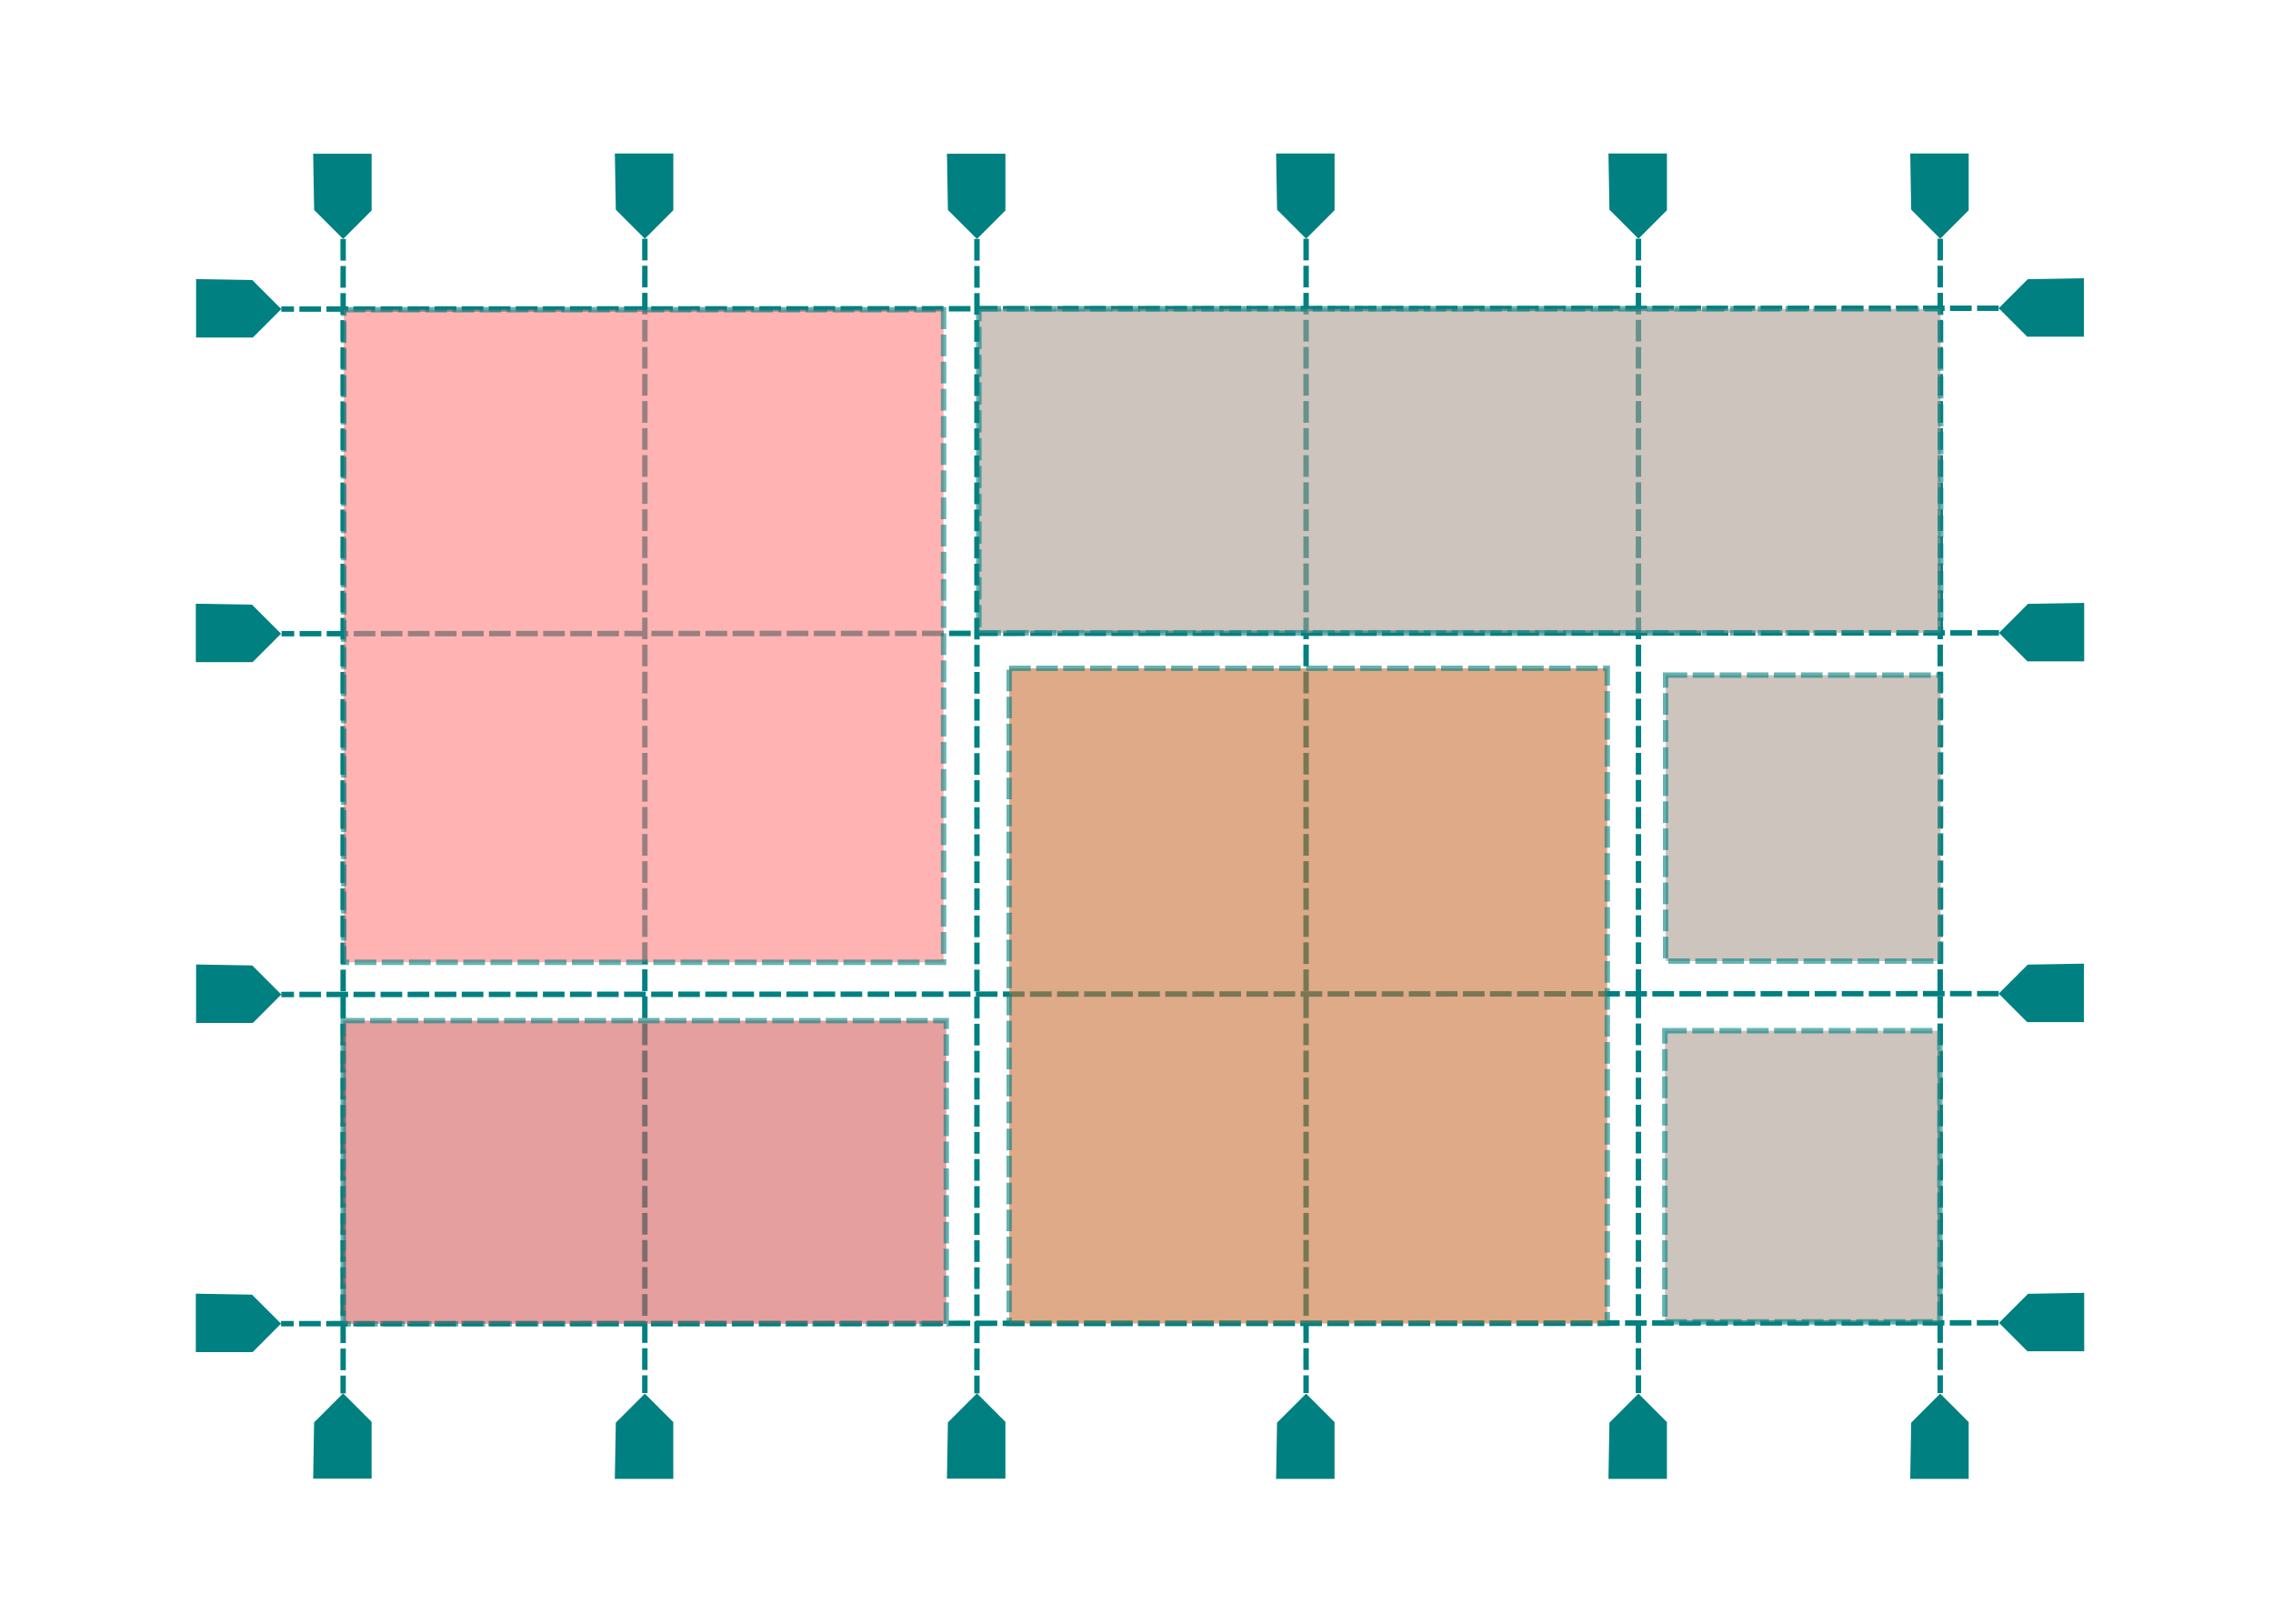 <?xml version="1.0" encoding="UTF-8" standalone="no"?>
<!-- Created with Inkscape (http://www.inkscape.org/) -->

<svg
   width="210mm"
   height="150mm"
   viewBox="0 0 210 150"
   version="1.1"
   id="svg5"
   inkscape:export-filename="/home/vlyskouski/Work/fingrom/docs/implementation-flow/uiux/cssgrid-flexbox.png"
   inkscape:export-xdpi="116.38032"
   inkscape:export-ydpi="116.38032"
   inkscape:version="1.1.2 (0a00cf5339, 2022-02-04)"
   sodipodi:docname="grid-layout.svg"
   xmlns:inkscape="http://www.inkscape.org/namespaces/inkscape"
   xmlns:sodipodi="http://sodipodi.sourceforge.net/DTD/sodipodi-0.dtd"
   xmlns="http://www.w3.org/2000/svg"
   xmlns:svg="http://www.w3.org/2000/svg">
  <sodipodi:namedview
     id="namedview7"
     pagecolor="#ffffff"
     bordercolor="#111111"
     borderopacity="1"
     inkscape:pageshadow="0"
     inkscape:pageopacity="0"
     inkscape:pagecheckerboard="1"
     inkscape:document-units="mm"
     showgrid="false"
     height="180mm"
     showguides="true"
     inkscape:guide-bbox="true"
     inkscape:zoom="3.1108586"
     inkscape:cx="227.26845"
     inkscape:cy="182.74698"
     inkscape:window-width="1920"
     inkscape:window-height="1127"
     inkscape:window-x="0"
     inkscape:window-y="0"
     inkscape:window-maximized="1"
     inkscape:current-layer="layer1">
    <sodipodi:guide
       position="43.221,135.822"
       orientation="0,-1"
       id="guide1351" />
    <sodipodi:guide
       position="18.116,122.103"
       orientation="1,0"
       id="guide1353" />
    <sodipodi:guide
       position="192.557,102.881"
       orientation="1,0"
       id="guide1355" />
    <sodipodi:guide
       position="146.459,13.407"
       orientation="0,-1"
       id="guide1357" />
  </sodipodi:namedview>
  <defs
     id="defs2" />
  <g
     inkscape:label="Слой 1"
     inkscape:groupmode="layer"
     id="layer1">
    <path
       style="fill:#008080;stroke:none;stroke-width:0.265px;stroke-linecap:butt;stroke-linejoin:miter;stroke-opacity:1"
       d="m 28.933,14.202 h 5.401 v 5.243 l -2.63,2.63 -2.682,-2.682 z"
       id="path1171" />
    <path
       style="fill:#008080;stroke:none;stroke-width:0.265px;stroke-linecap:butt;stroke-linejoin:miter;stroke-opacity:1"
       d="m 56.806,14.178 h 5.401 V 19.421 L 59.577,22.052 56.894,19.369 Z"
       id="path1171-3" />
    <path
       style="fill:#008080;stroke:none;stroke-width:0.265px;stroke-linecap:butt;stroke-linejoin:miter;stroke-opacity:1"
       d="m 87.488,14.202 h 5.401 v 5.243 l -2.63,2.63 -2.682,-2.682 z"
       id="path1171-6" />
    <path
       style="fill:#008080;stroke:none;stroke-width:0.265px;stroke-linecap:butt;stroke-linejoin:miter;stroke-opacity:1"
       d="m 117.899,14.178 h 5.401 v 5.243 l -2.63,2.63 -2.682,-2.682 z"
       id="path1171-3-7" />
    <path
       style="fill:#008080;stroke:none;stroke-width:0.265px;stroke-linecap:butt;stroke-linejoin:miter;stroke-opacity:1"
       d="m 148.605,14.178 h 5.401 v 5.243 l -2.63,2.63 -2.682,-2.682 z"
       id="path1171-6-5" />
    <path
       style="fill:#008080;stroke:none;stroke-width:0.265px;stroke-linecap:butt;stroke-linejoin:miter;stroke-opacity:1"
       d="m 176.485,14.178 h 5.401 v 5.243 l -2.63,2.63 -2.682,-2.682 z"
       id="path1171-3-7-3" />
    <path
       style="fill:#008080;stroke:none;stroke-width:0.265px;stroke-linecap:butt;stroke-linejoin:miter;stroke-opacity:1"
       d="m 28.931,136.593 h 5.401 v -5.243 l -2.63,-2.63 -2.682,2.682 z"
       id="path1171-5" />
    <path
       style="fill:#008080;stroke:none;stroke-width:0.265px;stroke-linecap:butt;stroke-linejoin:miter;stroke-opacity:1"
       d="m 56.804,136.617 h 5.401 v -5.243 l -2.63,-2.63 -2.682,2.682 z"
       id="path1171-3-6" />
    <path
       style="fill:#008080;stroke:none;stroke-width:0.265px;stroke-linecap:butt;stroke-linejoin:miter;stroke-opacity:1"
       d="m 87.487,136.593 h 5.401 v -5.243 l -2.63,-2.63 -2.682,2.682 z"
       id="path1171-6-2" />
    <path
       style="fill:#008080;stroke:none;stroke-width:0.265px;stroke-linecap:butt;stroke-linejoin:miter;stroke-opacity:1"
       d="m 117.897,136.617 h 5.401 v -5.243 l -2.63,-2.63 -2.682,2.682 z"
       id="path1171-3-7-9" />
    <path
       style="fill:#008080;stroke:none;stroke-width:0.265px;stroke-linecap:butt;stroke-linejoin:miter;stroke-opacity:1"
       d="m 18.116,25.78 v 5.401 h 5.243 l 2.63,-2.63 -2.682,-2.682 z"
       id="path1171-5-7" />
    <path
       style="fill:#008080;stroke:none;stroke-width:0.265px;stroke-linecap:butt;stroke-linejoin:miter;stroke-opacity:1"
       d="m 18.092,55.77 v 5.401 h 5.243 l 2.63,-2.63 -2.682,-2.682 z"
       id="path1171-3-6-0" />
    <path
       style="fill:#008080;stroke:none;stroke-width:0.265px;stroke-linecap:butt;stroke-linejoin:miter;stroke-opacity:1"
       d="m 18.116,89.098 v 5.401 h 5.243 l 2.63,-2.63 -2.682,-2.682 z"
       id="path1171-6-2-9" />
    <path
       style="fill:#008080;stroke:none;stroke-width:0.265px;stroke-linecap:butt;stroke-linejoin:miter;stroke-opacity:1"
       d="m 18.092,119.509 v 5.401 h 5.243 l 2.63,-2.63 -2.682,-2.682 z"
       id="path1171-3-7-9-3" />
    <path
       style="fill:#008080;stroke:none;stroke-width:0.265px;stroke-linecap:butt;stroke-linejoin:miter;stroke-opacity:1"
       d="m 192.533,25.703 v 5.401 h -5.243 l -2.63,-2.63 2.682,-2.682 z"
       id="path1171-5-7-6" />
    <path
       style="fill:#008080;stroke:none;stroke-width:0.265px;stroke-linecap:butt;stroke-linejoin:miter;stroke-opacity:1"
       d="m 192.557,55.693 v 5.401 h -5.243 l -2.63,-2.63 2.682,-2.682 z"
       id="path1171-3-6-0-0" />
    <path
       style="fill:#008080;stroke:none;stroke-width:0.265px;stroke-linecap:butt;stroke-linejoin:miter;stroke-opacity:1"
       d="m 192.533,89.021 v 5.401 h -5.243 l -2.63,-2.63 2.682,-2.682 z"
       id="path1171-6-2-9-6" />
    <path
       style="fill:#008080;stroke:none;stroke-width:0.265px;stroke-linecap:butt;stroke-linejoin:miter;stroke-opacity:1"
       d="m 192.557,119.431 v 5.401 h -5.243 l -2.63,-2.63 2.682,-2.682 z"
       id="path1171-3-7-9-3-2" />
    <path
       style="fill:#008080;stroke:none;stroke-width:0.265px;stroke-linecap:butt;stroke-linejoin:miter;stroke-opacity:1"
       d="m 148.604,136.617 h 5.401 v -5.243 l -2.63,-2.63 -2.682,2.682 z"
       id="path1171-6-5-1" />
    <path
       style="fill:#008080;stroke:none;stroke-width:0.265px;stroke-linecap:butt;stroke-linejoin:miter;stroke-opacity:1"
       d="m 176.484,136.617 h 5.401 v -5.243 l -2.63,-2.63 -2.682,2.682 z"
       id="path1171-3-7-3-2" />
    <path
       style="fill:#008080;stroke:#008080;stroke-width:0.5;stroke-linecap:butt;stroke-linejoin:miter;stroke-opacity:1;stroke-miterlimit:4;stroke-dasharray:2, 0.5;stroke-dashoffset:0"
       d="M 31.703,22.075 31.702,128.72"
       id="path1661" />
    <path
       style="fill:#008080;stroke:#008080;stroke-width:0.5;stroke-linecap:butt;stroke-linejoin:miter;stroke-miterlimit:4;stroke-dasharray:2, 0.5;stroke-dashoffset:0;stroke-opacity:1"
       d="M 59.577,22.052 59.575,128.696"
       id="path1661-6" />
    <path
       style="fill:#008080;stroke:#008080;stroke-width:0.5;stroke-linecap:butt;stroke-linejoin:miter;stroke-miterlimit:4;stroke-dasharray:2, 0.5;stroke-dashoffset:0;stroke-opacity:1"
       d="M 90.259,22.075 90.257,128.72"
       id="path1661-1" />
    <path
       style="fill:#008080;stroke:#008080;stroke-width:0.5;stroke-linecap:butt;stroke-linejoin:miter;stroke-miterlimit:4;stroke-dasharray:2, 0.5;stroke-dashoffset:0;stroke-opacity:1"
       d="M 184.66,28.474 25.989,28.551"
       id="path1661-1-2"
       sodipodi:nodetypes="cc" />
    <path
       style="fill:#008080;stroke:#008080;stroke-width:0.5;stroke-linecap:butt;stroke-linejoin:miter;stroke-miterlimit:4;stroke-dasharray:2, 0.5;stroke-dashoffset:0;stroke-opacity:1"
       d="M 184.66,91.792 25.989,91.869"
       id="path1661-1-2-0"
       sodipodi:nodetypes="cc" />
    <path
       style="fill:#008080;stroke:#008080;stroke-width:0.5;stroke-linecap:butt;stroke-linejoin:miter;stroke-miterlimit:4;stroke-dasharray:2, 0.5;stroke-dashoffset:0;stroke-opacity:1"
       d="m 184.636,122.202 -158.67,0.077"
       id="path1661-1-2-3"
       sodipodi:nodetypes="cc" />
    <path
       style="fill:#008080;stroke:#008080;stroke-width:0.5;stroke-linecap:butt;stroke-linejoin:miter;stroke-miterlimit:4;stroke-dasharray:2, 0.5;stroke-dashoffset:0;stroke-opacity:1"
       d="M 184.684,58.464 26.013,58.541"
       id="path1661-1-2-2"
       sodipodi:nodetypes="cc" />
    <path
       style="fill:#008080;stroke:#008080;stroke-width:0.5;stroke-linecap:butt;stroke-linejoin:miter;stroke-miterlimit:4;stroke-dasharray:2, 0.5;stroke-dashoffset:0;stroke-opacity:1"
       d="m 120.669,22.052 -0.002,106.644"
       id="path1661-8" />
    <path
       style="fill:#008080;stroke:#008080;stroke-width:0.5;stroke-linecap:butt;stroke-linejoin:miter;stroke-miterlimit:4;stroke-dasharray:2, 0.5;stroke-dashoffset:0;stroke-opacity:1"
       d="m 151.376,22.052 -0.002,106.644"
       id="path1661-7" />
    <path
       style="fill:#008080;stroke:#008080;stroke-width:0.5;stroke-linecap:butt;stroke-linejoin:miter;stroke-miterlimit:4;stroke-dasharray:2, 0.5;stroke-dashoffset:0;stroke-opacity:1"
       d="m 179.256,22.052 -0.002,106.644"
       id="path1661-9" />
    <rect
       style="opacity:0.6;fill:#ff8080;stroke:#008080;stroke-width:0.502;stroke-miterlimit:4;stroke-dasharray:2.007, 0.502;stroke-dashoffset:0"
       id="rect2127"
       width="55.412"
       height="60.288"
       x="31.763"
       y="28.611" />
    <rect
       style="opacity:0.6;fill:#d35f5f;stroke:#008080;stroke-width:0.495;stroke-miterlimit:4;stroke-dasharray:1.982, 0.495;stroke-dashoffset:0"
       id="rect2151"
       width="55.71"
       height="28.011"
       x="31.714"
       y="94.284" />
    <rect
       style="opacity:0.6;fill:#c87137;stroke:#008080;stroke-width:0.499;stroke-miterlimit:4;stroke-dasharray:1.995, 0.499;stroke-dashoffset:0"
       id="rect2175"
       width="55.258"
       height="60.529"
       x="93.236"
       y="61.738" />
    <rect
       style="opacity:0.6;fill:#ac9d93;stroke:#008080;stroke-width:0.514;stroke-miterlimit:4;stroke-dasharray:2.056, 0.514;stroke-dashoffset:0"
       id="rect2199"
       width="88.86"
       height="29.932"
       x="90.433"
       y="28.529"
       inkscape:export-filename="/home/vlyskouski/Work/fingrom/docs/implementation-flow/uiux/cssgrid-flexbox.png"
       inkscape:export-xdpi="96.689331"
       inkscape:export-ydpi="96.689331" />
    <rect
       style="opacity:0.6;fill:#ac9d93;stroke:#008080;stroke-width:0.5;stroke-miterlimit:4;stroke-dasharray:2, 0.5;stroke-dashoffset:0"
       id="rect2325"
       width="25.411"
       height="26.421"
       x="153.886"
       y="62.365" />
    <rect
       style="opacity:0.6;fill:#ac9d93;stroke:#008080;stroke-width:0.504;stroke-miterlimit:4;stroke-dasharray:2.018, 0.504;stroke-dashoffset:0"
       id="rect2325-7"
       width="25.406"
       height="26.893"
       x="153.818"
       y="95.216" />
  </g>
</svg>
